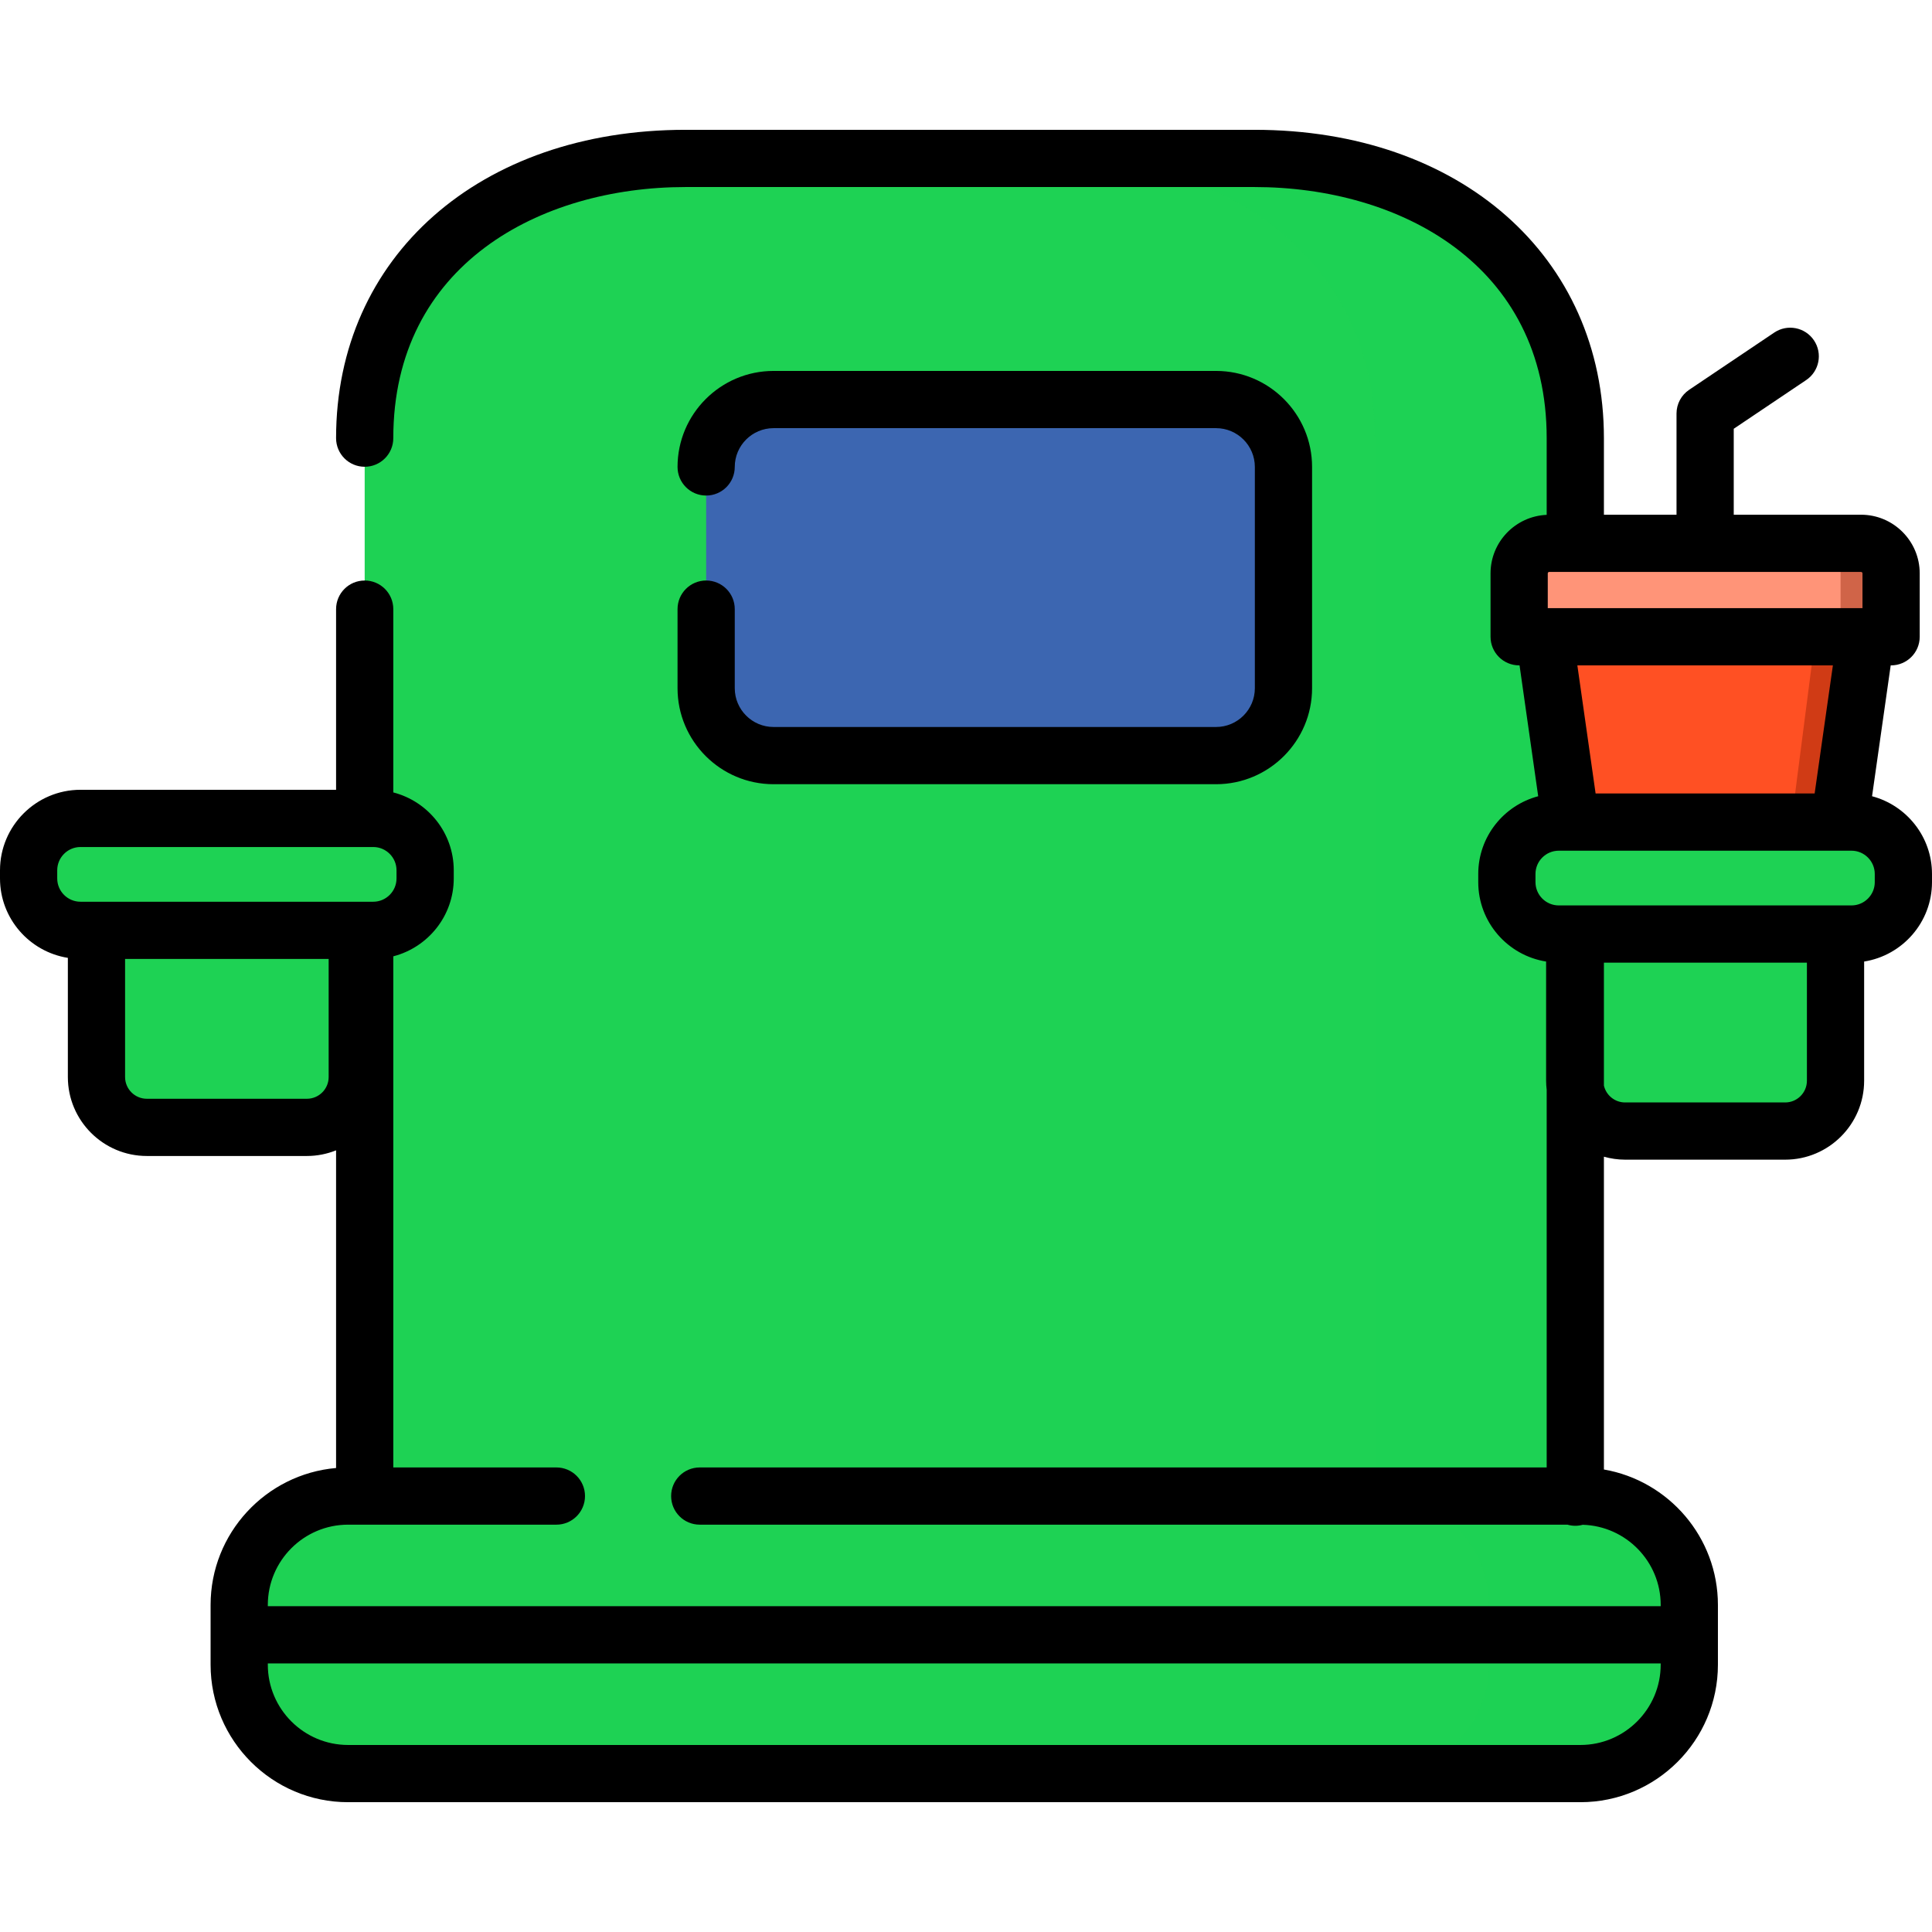 <!DOCTYPE svg PUBLIC "-//W3C//DTD SVG 1.1//EN" "http://www.w3.org/Graphics/SVG/1.1/DTD/svg11.dtd">
<!-- Uploaded to: SVG Repo, www.svgrepo.com, Transformed by: SVG Repo Mixer Tools -->
<svg height="800px" width="800px" version="1.1" id="Layer_1" xmlns="http://www.w3.org/2000/svg" xmlns:xlink="http://www.w3.org/1999/xlink" viewBox="0 0 512.001 512.001" xml:space="preserve" fill="#000000">
<g id="SVGRepo_bgCarrier" stroke-width="0"/>
<g id="SVGRepo_tracerCarrier" stroke-linecap="round" stroke-linejoin="round"/>
<g id="SVGRepo_iconCarrier"> <path style="fill:#1ed254;" d="M417.471,396.771V247.529v-103.54v-27.872c0-46.769-38.265-74.132-85.035-74.132H181.68 c-46.769,0-85.035,27.364-85.035,74.132v45.308v49.426v36.679v149.243h320.826V396.771z"/> <path style="fill:#1ed254;" d="M102.177,246.552h-77.57c-7.566,0-13.756-6.19-13.756-13.756v-2.155 c0-7.566,6.19-13.756,13.756-13.756h77.57c7.566,0,13.756,6.19,13.756,13.756v2.155 C115.932,240.362,109.742,246.552,102.177,246.552z"/> <g> <path style="fill:#1ed254;" d="M185.437,396.472H418.82c15.875,0,28.865,12.989,28.865,28.865v15.819 c0,15.875-12.989,28.865-28.865,28.865H92.256c-15.875,0-28.865-12.989-28.865-28.865v-15.82c0-15.875,12.989-28.865,28.865-28.865 h55.194h37.987V396.472z"/> <path style="fill:#1ed254;" d="M81.573,298.767H39.145c-7.369,0-13.343-5.974-13.343-13.343v-38.872h69.114v38.872 C94.916,292.793,88.942,298.767,81.573,298.767z"/> </g> <path style="fill:#3C66B1;" d="M187.137,123.745c0-9.864,7.997-17.861,17.861-17.861H322.27c9.864,0,17.861,7.997,17.861,17.861 v58.636c0,9.864-7.997,17.861-17.861,17.861H204.998c-9.864,0-17.861-7.997-17.861-17.861v-20.958V123.745z"/> <g style="opacity:0.44;"> <path style="fill:#1ed254;" d="M63.392,433.246v7.909c0,15.875,12.989,28.865,28.865,28.865H418.82 c15.876,0,28.865-12.989,28.865-28.865v-7.909H63.392z"/> </g> <path style="opacity:0.22;fill:#1ed254;enable-background:new ;" d="M418.393,396.472h-1.349V247.529v-103.54v-27.872 c0-46.769-38.265-74.132-85.035-74.132h-52.7c46.769,0,85.035,27.364,85.035,74.132v27.872v103.54v148.943h1.349 c15.875,0,28.864,12.989,28.864,28.865v7.909v7.909c0,0.992-0.051,1.973-0.15,2.941c-0.099,0.967-0.247,1.921-0.44,2.858 c-0.868,4.218-2.665,8.107-5.164,11.443c-0.556,0.741-1.145,1.456-1.768,2.14c-0.311,0.342-0.631,0.677-0.957,1.004 c-0.654,0.654-1.34,1.277-2.052,1.866c-1.427,1.179-2.968,2.224-4.604,3.116c-4.089,2.228-8.768,3.497-13.73,3.497h52.699l0,0 c4.961,0,9.641-1.269,13.73-3.497c1.636-0.892,3.176-1.937,4.604-3.116c0.714-0.589,1.398-1.212,2.052-1.866 c0.327-0.327,0.646-0.662,0.957-1.004c0.622-0.684,1.212-1.398,1.768-2.14c2.499-3.336,4.296-7.226,5.164-11.443 c0.193-0.937,0.341-1.891,0.44-2.858s0.15-1.948,0.15-2.941v-7.909v-7.909C447.258,409.461,434.269,396.472,418.393,396.472z"/> <path style="fill:#1ed254;" d="M473.091,299.744h-42.428c-7.369,0-13.343-5.974-13.343-13.343v-38.872h69.114v38.872 C486.434,293.77,480.46,299.744,473.091,299.744z"/> <polygon style="fill:#FF5023;" points="416.135,221.939 409.279,168.749 494.476,168.749 487.48,222.916 "/> <path style="fill:#FF9478;" d="M501.161,168.749h-98.569V151.95c0-4.397,3.565-7.961,7.961-7.961H493.2 c4.397,0,7.961,3.565,7.961,7.961V168.749z"/> <path style="opacity:0.4;fill:#891C00;enable-background:new ;" d="M493.2,143.989h-13.388c4.397,0,7.961,3.565,7.961,7.961 v16.799h-6.686l-6.972,53.983l13.365,0.183l6.996-54.166h6.686V151.95C501.161,147.553,497.598,143.989,493.2,143.989z"/> <path style="fill:#1ed254;" d="M490.661,247.529h-77.57c-7.566,0-13.756-6.19-13.756-13.756v-2.155 c0-7.566,6.19-13.756,13.756-13.756h77.57c7.566,0,13.756,6.19,13.756,13.756v2.155 C504.418,241.339,498.228,247.529,490.661,247.529z"/> <path d="M496.115,211.011l4.94-34.679h0.108c4.188,0,7.582-3.395,7.582-7.582V151.95c0-8.571-6.973-15.544-15.544-15.544H459.46 V113.63l19.2-12.911c3.475-2.336,4.398-7.048,2.06-10.523c-2.338-3.476-7.049-4.399-10.523-2.061l-22.552,15.165 c-2.094,1.408-3.35,3.768-3.35,6.292v26.815h-19.241v-20.291c0-48.112-38.085-81.715-92.617-81.715H181.68 c-54.531,0-92.616,33.603-92.616,81.715c0,4.187,3.394,7.582,7.582,7.582c4.188,0,7.582-3.395,7.582-7.582 c0-45.973,38.9-66.55,77.451-66.55h150.757c38.552,0,77.452,20.577,77.452,66.55v20.325c-8.262,0.352-14.879,7.164-14.879,15.51 v16.799c0,4.187,3.394,7.582,7.582,7.582h0.107l4.94,34.679c-9.129,2.419-15.886,10.727-15.886,20.606v2.155 c0,10.622,7.81,19.431,17.984,21.048v31.58c0,0.821,0.06,1.627,0.152,2.422v100.067H185.437c-4.188,0-7.582,3.395-7.582,7.582 c0,4.187,3.394,7.582,7.582,7.582h229.941c0.666,0.191,1.367,0.299,2.095,0.299c0.683,0,1.342-0.099,1.971-0.268 c11.445,0.335,20.659,9.727,20.659,21.252v0.327H70.974v-0.327c0-11.735,9.547-21.283,21.282-21.283h55.195 c4.188,0,7.582-3.395,7.582-7.582c0-4.187-3.394-7.582-7.582-7.582h-43.222V253.436c9.196-2.373,16.019-10.713,16.019-20.64v-2.155 c0-9.926-6.823-18.266-16.019-20.64v-48.577c0-4.187-3.394-7.582-7.582-7.582c-4.188,0-7.582,3.395-7.582,7.582v47.878H21.34 C9.573,209.302,0,218.875,0,230.641v2.155c0,10.622,7.81,19.43,17.984,21.047v31.58c0,11.538,9.387,20.925,20.925,20.925h42.428 c2.731,0,5.333-0.541,7.727-1.496v84.184c-18.607,1.624-33.255,17.278-33.255,36.299v15.818c0,20.097,16.349,36.447,36.446,36.447 H418.82c20.097,0,36.447-16.35,36.447-36.447v-15.818c0-17.971-13.077-32.935-30.213-35.903v-82.894 c1.788,0.498,3.664,0.786,5.609,0.786h42.428c11.538,0,20.925-9.387,20.925-20.925v-31.58c10.174-1.618,17.984-10.426,17.984-21.048 v-2.155C512,221.738,505.243,213.43,496.115,211.011z M15.165,232.797v-2.155c0-3.404,2.77-6.174,6.174-6.174h77.57 c3.404,0,6.174,2.77,6.174,6.174v2.155c0,3.404-2.77,6.173-6.174,6.173H94.68H25.566h-4.228 C17.935,238.97,15.165,236.201,15.165,232.797z M87.098,285.424c0,3.176-2.585,5.76-5.76,5.76H38.909c-3.176,0-5.76-2.584-5.76-5.76 v-31.289h53.949V285.424z M418.819,462.438H92.256c-11.734,0-21.282-9.548-21.282-21.283v-0.327h369.128v0.327 C440.102,452.89,430.555,462.438,418.819,462.438z M493.58,151.95v9.217h-83.405v-9.217c0-0.209,0.17-0.379,0.379-0.379h82.647 C493.41,151.571,493.58,151.742,493.58,151.95z M485.737,176.332l-4.835,33.946h-58.049l-4.835-33.946H485.737z M478.851,286.401 c0,3.176-2.585,5.76-5.76,5.76h-42.428c-2.731,0-5.019-1.912-5.609-4.466v-32.584h53.798L478.851,286.401L478.851,286.401z M496.835,233.773c0,3.404-2.77,6.174-6.174,6.174h-4.228H417.32h-4.228c-3.404,0-6.174-2.77-6.174-6.174v-2.155 c0-3.404,2.77-6.174,6.174-6.174h74.384c0.004,0,0.009,0.001,0.014,0.001c0.007,0,0.014-0.001,0.021-0.001h3.149 c3.404,0,6.174,2.77,6.174,6.174v2.155H496.835z"/> <path d="M187.137,153.841c-4.188,0-7.582,3.395-7.582,7.582v20.958c0,14.029,11.413,25.443,25.442,25.443H322.27 c14.029,0,25.443-11.414,25.443-25.443v-58.636c0-14.029-11.414-25.443-25.443-25.443H204.997 c-14.029,0-25.442,11.414-25.442,25.443c0,4.187,3.394,7.582,7.582,7.582c4.188,0,7.582-3.395,7.582-7.582 c0-5.667,4.611-10.279,10.278-10.279H322.27c5.667,0,10.279,4.611,10.279,10.279v58.636c0,5.667-4.611,10.279-10.279,10.279H204.997 c-5.666,0-10.278-4.611-10.278-10.279v-20.958C194.72,157.235,191.326,153.841,187.137,153.841z"/> </g>
</svg>